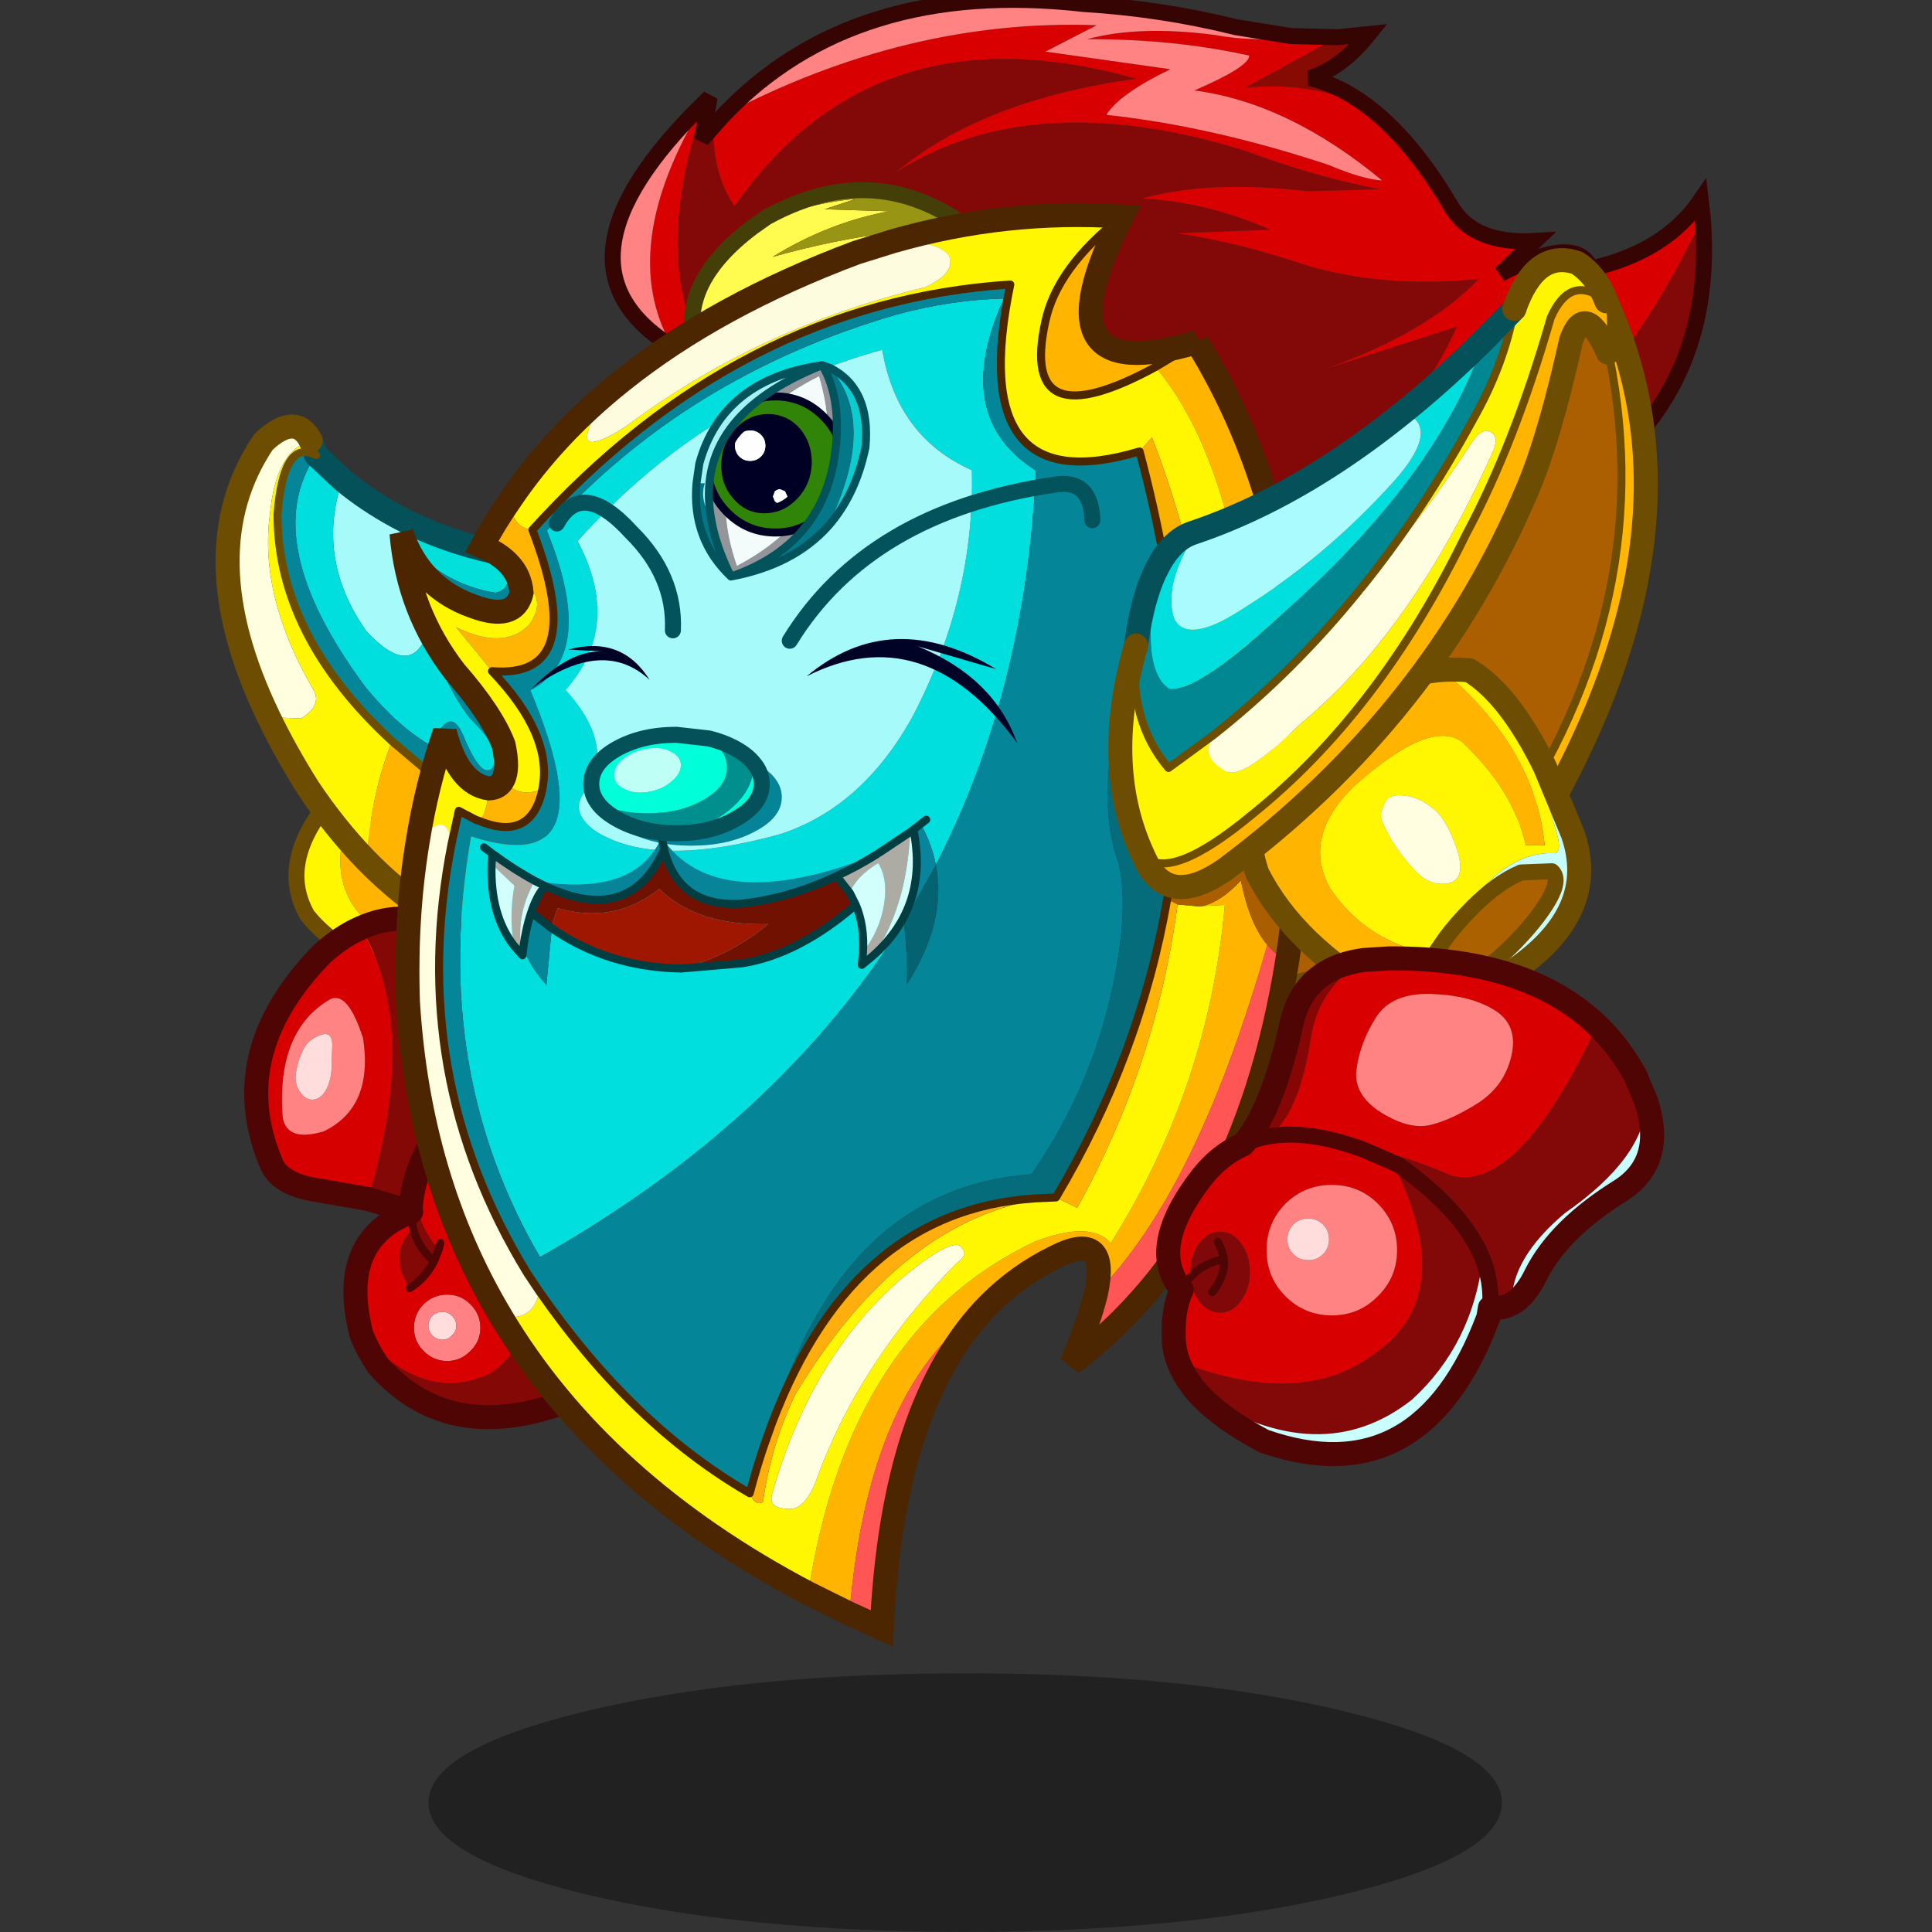 <svg xmlns:ffdec="https://www.free-decompiler.com/flash" xmlns:xlink="http://www.w3.org/1999/xlink" ffdec:objectType="frame" height="90" width="90" xmlns="http://www.w3.org/2000/svg"><rect width="100%" height="100%" fill="#333333" stroke="none"/><use ffdec:characterId="21" height="93.4" transform="translate(0 -.35)" width="90" xlink:href="#a"/><defs><g id="a" transform="translate(0 .35)"><use ffdec:characterId="3" height="90" width="90" xlink:href="#b"/><use ffdec:characterId="20" height="174.6" transform="matrix(.535 0 0 .535 5.33 -.375)" width="139.5" xlink:href="#c"/></g><g id="t" transform="translate(9.85 .7)"><use ffdec:characterId="4" height="32.3" transform="translate(17.5 145.7) scale(.697)" width="134.1" xlink:href="#d"/><use ffdec:characterId="5" height="91.25" transform="translate(32.853 -.697) scale(.697)" width="138.3" xlink:href="#e"/><use ffdec:characterId="6" height="26.3" transform="translate(5.303 68.153) scale(.697)" width="26.2" xlink:href="#f"/><use ffdec:characterId="7" height="89.25" transform="translate(89.554 25.204) scale(.697)" width="50.2" xlink:href="#g"/><use ffdec:characterId="8" height="66.2" transform="translate(-1.046 36.104) scale(.697)" width="48.75" xlink:href="#h"/><use ffdec:characterId="9" height="65.25" transform="translate(1.454 78.954) scale(.697)" width="51.15" xlink:href="#i"/><use ffdec:characterId="10" height="182.9" transform="translate(14.104 15.853) scale(.697)" width="115.6" xlink:href="#j"/><use ffdec:characterId="11" height="26.4" transform="translate(41.916 31.8) scale(.697)" width="16" xlink:href="#k"/><clipPath id="l" transform="translate(40.8 31.8) scale(.697)"><path d="M5.1 25.05Q20 17.2 15.35 1.4-.35 9.2 5.1 25.05m-3.25-6Q-.3 6.4 15.75 0q2.1 3.45 1.8 9.1-.8 13.05-13.2 17.3-1.95-3.9-2.5-7.35" fill="#94959a" fill-rule="evenodd"/><path d="M5.1 25.05Q-.35 9.2 15.35 1.4 20 17.2 5.1 25.05" fill="#f3fcfb" fill-rule="evenodd"/></clipPath><g clip-path="url(#l)"><use ffdec:characterId="12" height="18" transform="translate(41.428 34.171) scale(.697)" width="18" xlink:href="#m"/></g><use ffdec:characterId="13" height="27.4" transform="translate(40.451 31.451) scale(.697)" width="22.25" xlink:href="#n"/><use ffdec:characterId="14" height="44.55" transform="translate(87.954 57.254) scale(.697)" width="44.15" xlink:href="#o"/><use ffdec:characterId="15" height="64.95" transform="translate(80.854 82.404) scale(.697)" width="63.45" xlink:href="#p"/><use ffdec:characterId="16" height="81.3" transform="translate(76.704 21.604) scale(.697)" width="63.9" xlink:href="#q"/></g><g id="e"><path d="M136.15 27.15Q137.7 46 125.1 57.35L91.05 89 13.4 46.65q-9.5-11.65-2-33.8l.7-.7-1 5.3 1.45-1.65q-.05 6.05 2.65 9.95Q32.8.6 65.4 9.85q-19 2.55-29.95 11.6Q52.65 10.6 79.2 18.9q8.35 3.15 16.65 4.75l-9.05.25q-12.2-1.45-20.65.9 8 .4 16 3.9l-11.65.45q7.65 1.1 16.65 4.15 9.65 2.7 21.05 1.55-6.4 6.65-19.05 11.2l16.3-5.25Q100.5 51.85 92.2 56.7q24.95 10.25 43.95-29.55" fill="#830908" fill-rule="evenodd" transform="translate(1 1)"/><path d="M93.9 13q5.7 4.1 10.85 12.85 2.8 4.7 10.45 4.25l-4.3 4.1q9.5-5 11.3-.65 9.3-2.1 13.7-8.55l.25 2.15q-19 39.8-43.95 29.55 8.3-4.85 13.25-15.9l-16.3 5.25q12.65-4.55 19.05-11.2Q96.8 36 87.15 33.3q-9-3.05-16.65-4.15l11.65-.45q-8-3.5-16-3.9 8.45-2.35 20.65-.9l9.05-.25q-8.3-1.6-16.65-4.75-26.55-8.3-43.75 2.55Q46.4 12.4 65.4 9.85 32.8.6 15.2 25.75q-2.7-3.9-2.65-9.95l1.25-1.4Q36.75 2.3 60.45 3.15l-6.4 3.3 15.6 2.2q-6.4 3.1-8 5.7 13.1 1.4 27.75 6.25 4.25 1.8 6.7 1.95-11.7-9.7-23.45-11.25 6.85-2.95 6.85-4.35-9.45-2.1-20.25-2.05 6.4-1.75 15.8-.55 5.55 1 9.65.15l5.85.15-11.5 6.3q7.2-.8 14.85 2.05M13.4 46.65l-3.65-2-2.3-1.3Q.3 31 11.4 12.85q-7.5 22.15 2 33.8" fill="#d80001" fill-rule="evenodd" transform="translate(1 1)"/><path d="M7.45 43.35Q-9.25 33 11.4 12.85.3 31 7.45 43.35M13.8 14.4Q30.1-2.75 58.85.5q9.75.6 19 2.9l6.85 1.1q-4.1.85-9.65-.15-9.4-1.2-15.8.55 10.8-.05 20.25 2.05 0 1.4-6.85 4.35Q84.4 12.85 96.1 22.55q-2.45-.15-6.7-1.95-14.65-4.85-27.75-6.25 1.6-2.6 8-5.7l-15.6-2.2 6.4-3.3Q36.75 2.3 13.8 14.4" fill="#ff8383" fill-rule="evenodd" transform="translate(1 1)"/><path d="m90.55 4.65 3.9-.4q-3.4 4.25-7.35 5.5 3.5.85 6.8 3.25-7.65-2.85-14.85-2.05l11.5-6.3" fill="#870b03" fill-rule="evenodd" transform="translate(1 1)"/><path d="M94.9 14q5.7 4.1 10.85 12.85 2.8 4.7 10.45 4.25l-4.3 4.1q9.5-5 11.3-.65 9.3-2.1 13.7-8.55l.25 2.15Q138.7 47 126.1 58.35L92.05 90 14.4 47.65l-3.65-2-2.3-1.3Q-8.25 34 12.4 13.85l.7-.7-1 5.3 1.45-1.65 1.25-1.4Q31.1-1.75 59.85 1.5q9.75.6 19 2.9l6.85 1.1 5.85.15 3.9-.4q-3.4 4.25-7.35 5.5 3.5.85 6.8 3.25z" fill="none" stroke="#370404" stroke-linecap="round" stroke-linejoin="miter-clip" stroke-miterlimit="3" stroke-width="2"/></g><g id="f"><path d="m7.3 1.25 16.75 9.95q.9 11.75-4.4 13.1l-3.8-.75q-.45-3.2-4.65-5.45-8.95-5.35-3.9-16.85" fill="#ffb400" fill-rule="evenodd" transform="translate(1 1)"/><path d="M15.85 23.55q-10.1-2.45-14.5-8Q-2.65 8.5 5.2 0l2.1 1.25q-5.05 11.5 3.9 16.85 4.2 2.25 4.65 5.45" fill="#fff700" fill-rule="evenodd" transform="translate(1 1)"/><path d="M16.85 24.55q-10.1-2.45-14.5-8Q-1.65 9.5 6.2 1l2.1 1.25 16.75 9.95q.9 11.75-4.4 13.1l-3.8-.75z" fill="none" stroke="#6d4d01" stroke-linecap="round" stroke-linejoin="round" stroke-width="2"/></g><g id="g"><path d="M28.95 67.1Q16.7 83.9 0 86.25v-19.7q21.35-23.4 36.25-60.5 1.3-2.95 3-4.5L42.2 4.8q7.4 32.55-13.25 62.3" fill="#ab5f01" fill-rule="evenodd" transform="translate(1.5 1.5)"/><path d="M39.25 1.55q1.35-1.2 3-1.55 2.95 6.5 4.15 13.4.1 27.6-11.45 50.1l-.75 1.25-1.4 2.35h-3.85Q49.6 37.35 42.2 4.8l-2.95-3.25" fill="#ffb703" fill-rule="evenodd" transform="translate(1.5 1.5)"/><path d="M46.4 13.4q3.9 22.8-11.45 50.1Q46.5 41 46.4 13.4" fill="#c6fffb" fill-rule="evenodd" transform="translate(1.5 1.5)"/><path d="M28.95 67.1Q49.6 37.35 42.2 4.8l-2.95-3.25" fill="none" stroke="#6d4d01" stroke-linecap="round" stroke-linejoin="round" transform="translate(1.5 1.5)"/><path d="M30.45 68.6Q18.2 85.4 1.5 87.75v-19.7q21.35-23.4 36.25-60.5 1.3-2.95 3-4.5 1.35-1.2 3-1.55Q46.7 8 47.9 14.9 51.8 37.7 36.45 65l-.75 1.25-1.4 2.35h-3.85z" fill="none" stroke="#6d4d01" stroke-linecap="round" stroke-linejoin="round" stroke-width="3"/></g><g id="h"><path d="M21.2 11.25q5.7 3.05 12.75 4.55 2.35 4.4-.5 4.95-6.9-1.1-11.85-7.15l-.4-2.35" fill="#03e0db" fill-rule="evenodd" transform="translate(1.5 1.5)"/><path d="M14.35 6.65q3.15 2.6 6.85 4.6l.4 2.35q1.25 6.75 3.45 11.9-2 6.25-7.75 0-6.3-9-2.95-18.85" fill="#a6fafa" fill-rule="evenodd" transform="translate(1.5 1.5)"/><path d="m11.05 3.55 3.3 3.1Q11 16.5 17.3 25.5q5.75 6.25 7.75 0 2 6.8 5.25 10.95 4.15 4.05 2.9 6-1.3 1.9-3.6-3.5-1.8-4.65-4.1.95-4.15-2.35-8.3-7.4Q3.75 14.35 11.05 3.55" fill="#00dfde" fill-rule="evenodd" transform="translate(1.5 1.5)"/><path d="m33.95 15.8 9.45 1.25Q48.15 40 43.2 51.7q-9.4-1.95-17.7-8.25l-.4-.3-4.55-3.85Q6.2 26.05 6.25 10.9q.75-9.45 4.8-7.35-7.3 10.8 6.15 28.95 4.15 5.05 8.3 7.4 2.3-5.6 4.1-.95 2.3 5.4 3.6 3.5 1.25-1.95-2.9-6-3.25-4.15-5.25-10.95-2.2-5.15-3.45-11.9 4.95 6.05 11.85 7.15 2.85-.55.5-4.95" fill="#048598" fill-rule="evenodd" transform="translate(1.5 1.5)"/><path d="M5.15 36.3Q-4.8 15.7 4.5 1.9q4-3.75 5.9-.15Q6.05 3 5.3 10.9 3.9 21.2 10.8 33q.95 1.9-1.6 3.45l-4.05-.15" fill="#fffedf" fill-rule="evenodd" transform="translate(1.5 1.5)"/><path d="m5.15 36.3 4.05.15q2.55-1.55 1.6-3.45-6.9-11.8-5.5-22.1.75-7.9 5.1-9.15l.65 1.8Q7 1.45 6.25 10.9q-.05 15.15 14.3 28.4-2.6 6.5-3.2 14.9-3.9-4-7.3-9.1-2.85-4.55-4.9-8.8" fill="#fff701" fill-rule="evenodd" transform="translate(1.5 1.5)"/><path d="M43.2 51.7q-3.95 9.3-14 11.5-6.4-3.45-11.85-9 .6-8.4 3.2-14.9l4.55 3.85.4.3q8.3 6.3 17.7 8.25" fill="#ffb400" fill-rule="evenodd" transform="translate(1.5 1.5)"/><path d="m11.9 3.25.65 1.8 3.3 3.1q3.15 2.6 6.85 4.6 5.7 3.05 12.75 4.55l9.45 1.25q4.75 22.95-.2 34.65" fill="none" stroke="#045159" stroke-linecap="round" stroke-linejoin="round" stroke-width="3"/><path d="M11.9 3.25Q10-.35 6 3.4q-9.3 13.8.65 34.4 2.05 4.25 4.9 8.8 3.4 5.1 7.3 9.1 5.45 5.55 11.85 9 10.05-2.2 14-11.5" fill="none" stroke="#6d4d01" stroke-linecap="round" stroke-linejoin="round" stroke-width="3"/><path d="M11.05 3.55Q7 1.45 6.25 10.9q-.05 15.15 14.3 28.4l4.55 3.85.4.3q8.3 6.3 17.7 8.25" fill="none" stroke="#6d4d01" stroke-linecap="round" stroke-linejoin="round" transform="translate(1.5 1.5)"/></g><g id="i"><path d="M13.05 1.15q5.5-2.5 11.35.35 10.9 12 20.7 33.55 8 17.55-4.95 24.7Q24.4 66.3 15.2 55.8q-1.3-1.95-2.05-3.85 8 8.8 16.15 4.8 10.45-6.75-6.05-31.3-2.7 4.4-3.55 7.95-.4 1.7-.4 3.2 0-1.5.4-3.2.3 4.8 3.1 7.9l-.6 1.5q-2-1.75-2.6-4.1.6 2.35 2.6 4.1-1.1 2.15-3.05 3.35-2.75-4.4.45-7.45l-.3-2.05.05-.05h-.05L13.95 35q6.55-21.45-.9-33.85" fill="#840806" fill-rule="evenodd" transform="translate(1.5 1.5)"/><path d="M13.05 1.15q7.45 12.4.9 33.85L7.9 33.95q-4.65-.65-5.9-3.1Q-4.05 17 8.15 4.45q2.4-2.2 4.9-3.3m-3.8 8.9Q2.5 13.95 3.3 24.8q.55 3.15 5.15 1.75 6.2-3 4.9-11.6-1.9-5.95-4.1-4.9" fill="#d70000" fill-rule="evenodd" transform="translate(1.5 1.5)"/><path d="M7.95 14.55q-1.55.6-2.1 1.85-.6 1.25-.85 2.6-.3 1.35.35 2.45.7 1.15 1.65 1.15t1.65-1.1q.65-1.15.75-2.6l.1-3.2q-.05-1.75-1.55-1.15m1.3-4.5q2.2-1.05 4.1 4.9 1.3 8.6-4.9 11.6-4.6 1.4-5.15-1.75-.8-10.85 5.95-14.75" fill="#ff8383" fill-rule="evenodd" transform="translate(1.5 1.5)"/><path d="M7.95 14.55q1.5-.6 1.55 1.15l-.1 3.2q-.1 1.45-.75 2.6-.7 1.1-1.65 1.1t-1.65-1.15Q4.7 20.35 5 19q.25-1.35.85-2.6.55-1.25 2.1-1.85m15.3 34.55q.7 0 1.2.5.55.55.55 1.25t-.55 1.2q-.5.55-1.2.55T22 52.05q-.5-.5-.5-1.2t.5-1.25q.55-.5 1.25-.5" fill="#ffdddc" fill-rule="evenodd" transform="translate(1.5 1.5)"/><path d="M23.85 46.95q1.7 0 2.9 1.2Q28 49.4 28 51.1q0 1.7-1.25 2.9-1.2 1.25-2.9 1.25T20.9 54q-1.2-1.2-1.2-2.9t1.2-2.95q1.25-1.2 2.95-1.2m-.6 2.15q-.7 0-1.25.5-.5.55-.5 1.25t.5 1.2q.55.55 1.25.55t1.2-.55q.55-.5.55-1.2t-.55-1.25q-.5-.5-1.2-.5" fill="#ff8183" fill-rule="evenodd" transform="translate(1.5 1.5)"/><path d="M19.7 33.4q.85-3.55 3.55-7.95Q39.75 50 29.3 56.75q-8.15 4-16.15-4.8-3.05-11.85 6.15-15.3l.3 2.05q-3.2 3.05-.45 7.45 1.95-1.2 3.05-3.35l.6-1.5q-2.8-3.1-3.1-7.9m3.3 7.1-.2.8.2-.8m.85 6.45q-1.7 0-2.95 1.2-1.2 1.25-1.2 2.95 0 1.7 1.2 2.9 1.25 1.25 2.95 1.25 1.7 0 2.9-1.25Q28 52.8 28 51.1t-1.25-2.95q-1.2-1.2-2.9-1.2" fill="#d80001" fill-rule="evenodd" transform="translate(1.5 1.5)"/><path d="m19.3 36.65.3 2.05q.6 2.35 2.6 4.1l.6-1.5.2-.8m-.8 2.3q-1.1 2.15-3.05 3.35" fill="none" stroke="#500505" stroke-linecap="round" stroke-linejoin="round" transform="translate(1.5 1.5)"/><path d="M14.65 53.45q.75 1.9 2.05 3.85 9.2 10.5 24.95 3.95 12.95-7.15 4.95-24.7Q36.8 15 25.9 3 20.05.15 14.55 2.65q-2.5 1.1-4.9 3.3-12.2 12.55-6.15 26.4 1.25 2.45 5.9 3.1l6.05 1.05 5.35 1.6q0-1.5.4-3.2.85-3.55 3.55-7.95m-10.1 26.5Q11.6 41.6 20.8 38.15v-.05h.05l-.05.05" fill="none" stroke="#500505" stroke-linecap="round" stroke-linejoin="round" stroke-width="3"/></g><g id="j"><path d="M43.9 4.6q5.95-2.85 12.85-3.5l-3.9 1.3 8.05.25q-7.55 1.4-14.55 5.7Q54.2 6.15 61.3 5.3 46.8 9.2 41.45 18.85L37 20.3Q34.05 12 43.9 4.6" fill="#fffc4f" fill-rule="evenodd" transform="translate(1.5 1)"/><path d="M41.45 18.85Q46.8 9.2 61.3 5.3q-7.1.85-14.95 3.05 7-4.3 14.55-5.7l-8.05-.25 3.9-1.3q-6.9.65-12.85 3.5l1.7-1.2q15.5-8.55 28.85 4.45l-33 11" fill="#989514" fill-rule="evenodd" transform="translate(1.5 1)"/><path d="M45.4 5.6q-9.85 7.4-6.9 15.7l4.45-1.45 33-11Q62.6-4.15 47.1 4.4l-1.7 1.2z" fill="none" stroke="#443e09" stroke-linecap="round" stroke-linejoin="round" stroke-width="2"/><path d="M62.75 91.4q-15.55 25-45.45 41.9-13.7-23.45-8.6-52.55 17.4 5.65 7.4-18.25 8.4-4.45 2.05-19.95 17.25-19.3 43.7-27 6.85-1.85 13.4-2-6.7 14.7 4 21.5Q78 62.5 66.75 84.3q-.5-2.55-1.8-4.95L60.6 82.7q1.5 4.05 2.15 8.7m8.5-56.4q-9.35-4.15-11.2-15.05-22.1 6.1-38.05 23.9 5.6 10.55-1.5 18.6 5.95 6.55 2.95 12.1-2.95 2.85.8 5.55 7.4 4.7 23.1.35 10.2-3.35 16.45-14.6Q71.65 50.9 71.25 35M19 89.9l-4.5-4.5q-1.5 8.35 3.6 13.9l.9-9.4" fill="#00dfde" fill-rule="evenodd" transform="translate(1.5 1)"/><path d="M44.2 71.55q3.3 1.8 3.3 4.3t-3.3 4.25q-3.3 1.8-8 1.8t-8.05-1.8q-3.3-1.75-3.3-4.25t3.3-4.3q3.35-1.75 8.05-1.75 4.7 0 8 1.75" fill="#038497" fill-rule="evenodd" transform="translate(1.5 1)"/><path d="M71.25 35q.4 15.9-7.45 30.85-6.25 11.25-16.45 14.6-15.7 4.35-23.1-.35-3.75-2.7-.8-5.55 3-5.55-2.95-12.1 7.1-8.05 1.5-18.6 15.95-17.8 38.05-23.9Q61.9 30.85 71.25 35M44.2 71.55q-3.3-1.75-8-1.75t-8.05 1.75q-3.3 1.8-3.3 4.3t3.3 4.25q3.35 1.8 8.05 1.8 4.7 0 8-1.8 3.3-1.75 3.3-4.25t-3.3-4.3" fill="#a6fafa" fill-rule="evenodd" transform="translate(1.5 1)"/><path d="M17.6 74.8q1.35-6.7-6.3-14.7 12.2 1 5.05-17.65Q42.1 14 76.05 11.8q-5.7 27.4 16.15 20.85 1.95 7.3 3.2 14.4-10.35 25.05-5.8 37.1 1.45 6.4-1.3 17.7-2.8 11.25-9.6 21.1Q54.95 124.7 46.3 154l-1.05 2.95q-.95 2.8-1.75 5.85-14.65-8.45-26.3-25.25l-1.5-2.25Q.55 110.55 6.25 81.7l.9-4.15 2.2 1.15.2.05q6.3 2.65 7.9-3.25l.15-.7m49.15 9.5Q78 62.5 79.25 35.05q-10.7-6.8-4-21.5-6.55.15-13.4 2-26.45 7.7-43.7 27 6.35 15.5-2.05 19.95 10 23.9-7.4 18.25-5.1 29.1 8.6 52.55 29.9-16.9 45.45-41.9.45 3.7.4 7.8 5-7.85 3.6-14.9M19 89.9l-.9 9.4q-5.1-5.55-3.6-13.9l4.5 4.5" fill="#048598" fill-rule="evenodd" transform="translate(1.5 1)"/><path d="M66.75 84.3q1.4 7.05-3.6 14.9.05-4.1-.4-7.8l4-7.1" fill="#036371" fill-rule="evenodd" transform="translate(1.5 1)"/><path d="M62.75 91.4q-.65-4.65-2.15-8.7l4.35-3.35q1.3 2.4 1.8 4.95l-4 7.1" fill="#08849c" fill-rule="evenodd" transform="translate(1.5 1)"/><path d="M46.3 154q8.65-29.3 32.4-31.05 6.8-9.85 9.6-21.1 2.75-11.3 1.3-17.7-4.55-12.05 5.8-37.1 2.5 14.65 1.75 28.4-.35 6.7-1.5 13.15-3.4 19.6-13.9 37.25l-1.15.05q-23.9.7-34.3 28.1" fill="#056c7b" fill-rule="evenodd" transform="translate(1.5 1)"/><path d="m99.35 19-5.15 3.1 5.15-3.1q12.55 20.25 13.2 49.1l-5.5 2.65q-1.2-34.8-12.85-48.65-17 9.25-13.8-5.55Q81.8 9.7 90 3.3 78.9 25.15 99.35 19m-12.6 118.85q1.75-8.05-5.1-4.55-4.6 2.25-8.25 5.9-15 9.45-17.45 38.65l-5.15-2.55q5.05-32.95 28.35-43.95 6.95-2.65 9.45.2 12.25-19.5 14.25-42.25l-2.8.15q2.35-.55 4.8-3.2 1.1 5.45 3.3 8.05-8.8 30.9-21.4 43.55" fill="#ffb400" fill-rule="evenodd" transform="translate(1.5 1)"/><path d="M90 3.3q-8.2 6.4-9.6 13.25-3.2 14.8 13.8 5.55 11.65 13.85 12.85 48.65l-4.2 2q-2.2-24.25-9.1-41.85l-1.55 1.75Q70.35 39.2 76.05 11.8 42.1 14 16.35 42.45q-2.65-.25-2.75-3.75 5.55-8.2 13.9-14.85-3.1 3.35-4 5.7-.9 2.3.8 1.85 1.7-.45 4.1-2.15 16.5-12.2 37-17.1 4-1.85 2.95-4.05-1.7-1.85-7-1.7Q75.45 2.35 90 3.3M14.45 48.2q4.1 2.65 1.45 6.15-3.15 3.15-9.1.25l4.5 5.5q7.65 8 6.3 14.7-3 1.3-4.9-1.15.7-1.35.05-4.35-1.5-3.9-6.1-9.15Q.8 52.55 0 42.9q2.4 6.8 8.95 9.1 5.2 1.95 6.05-1.7-.1-1.15-.55-2.1m66.15 77.7 1.15-.05 2.65 1.3q9.9-17.9 12.55-37.9l2.8.25.3-.05 2.8-.15q-2 22.75-14.25 42.25-2.5-2.85-9.45-.2-23.3 11-28.35 43.95-25.85-13.6-38.35-34.55 4.1.6 4.75-3.2 11.65 16.8 26.3 25.25.65 1.65 1.65 1.1 1.05-7.25 4.05-13.45 13.25-22 31.4-24.55M6.25 81.7Q5.7 76.95 2 81.5q1.15-7.2 3.4-13.8 1.7 6.5 5.5 7.05-.2 3.4-1.35 4l-.2-.05-2.2-1.15-.9 4.15m63.7 50.45q-.75-1.55-6.8 3.25-11.9 9.9-16.85 27.5-.55 1.8 2 1.85 1.9.2 3.35-3.15 5.3-14.95 17.65-27.5 1.6-1.15.65-1.95" fill="#fff701" fill-rule="evenodd" transform="translate(1.5 1)"/><path d="M43.5 162.8q.8-3.05 1.75-5.85L46.3 154q10.4-27.4 34.3-28.1-18.15 2.55-31.4 24.55-3 6.2-4.05 13.45-1 .55-1.65-1.1" fill="#ffaf0d" fill-rule="evenodd" transform="translate(1.5 1)"/><path d="M86.75 137.85q12.6-12.65 21.4-43.55 1.1 1.35 2.5 1.95-5.45 34.05-26.95 50.35 2.25-5.4 3.05-8.75m-30.8 40q2.45-29.2 17.45-38.65-12.1 12.25-13.4 40.5l-4.05-1.85" fill="#f55" fill-rule="evenodd" transform="translate(1.5 1)"/><path d="m107.05 70.75 5.5-2.65q.25 12.1-1.55 25.75l-.35 2.4q-1.4-.6-2.5-1.95-2.2-2.6-3.3-8.05-2.45 2.65-4.8 3.2l-.3.05-2.8-.25-1.3-.65q1.15-6.45 1.5-13.15l5.7-2.7 4.2-2" fill="#aa5e00" fill-rule="evenodd" transform="translate(1.5 1)"/><path d="m92.2 32.65 1.55-1.75q6.9 17.6 9.1 41.85l-5.7 2.7q.75-13.75-1.75-28.4-1.25-7.1-3.2-14.4" fill="#f9b200" fill-rule="evenodd" transform="translate(1.5 1)"/><path d="M61.35 6.4q5.3-.15 7 1.7 1.05 2.2-2.95 4.05-20.5 4.9-37 17.1-2.4 1.7-4.1 2.15-1.7.45-.8-1.85.9-2.35 4-5.7 11.85-9.5 29.35-16.05l4.5-1.4" fill="#fdfcde" fill-rule="evenodd" transform="translate(1.5 1)"/><path d="M6.25 81.7q-5.7 28.85 9.45 53.6l1.5 2.25q-.65 3.8-4.75 3.2Q2.15 123.55.8 101.4.45 90.95 2 81.5q3.7-4.55 4.25.2m63.7 50.45q.95.8-.65 1.95-12.35 12.55-17.65 27.5-1.45 3.35-3.35 3.15-2.55-.05-2-1.85 4.95-17.6 16.85-27.5 6.05-4.8 6.8-3.25" fill="#fffee0" fill-rule="evenodd" transform="translate(1.5 1)"/><path d="m11.3 60.1-4.5-5.5q5.95 2.9 9.1-.25 2.65-3.5-1.45-6.15-1.15-2.35-4.4-3.7 1.6-3 3.55-5.8.1 3.5 2.75 3.75Q23.5 61.1 11.3 60.1m1.4 13.55q1.9 2.45 4.9 1.15l-.15.7q-1.6 5.9-7.9 3.25 1.15-.6 1.35-4 1.3-.05 1.8-1.1" fill="#ffb503" fill-rule="evenodd" transform="translate(1.5 1)"/><path d="M81.75 125.85q10.5-17.65 13.9-37.25l1.3.65q-2.65 20-12.55 37.9l-2.65-1.3" fill="#ffb302" fill-rule="evenodd" transform="translate(1.5 1)"/><path d="m94.2 22.1 5.15-3.1M90 3.3q-8.2 6.4-9.6 13.25-3.2 14.8 13.8 5.55M17.6 74.8q1.35-6.7-6.3-14.7 12.2 1 5.05-17.65Q42.1 14 76.05 11.8q-5.7 27.4 16.15 20.85 1.95 7.3 3.2 14.4 2.5 14.65 1.75 28.4-.35 6.7-1.5 13.15-3.4 19.6-13.9 37.25l-1.15.05q-23.9.7-34.3 28.1l-1.05 2.95q-.95 2.8-1.75 5.85-14.65-8.45-26.3-25.25l-1.5-2.25Q.55 110.55 6.25 81.7l.9-4.15 2.2 1.15.2.05q6.3 2.65 7.9-3.25l.15-.7" fill="none" stroke="#4b2601" stroke-linecap="round" stroke-linejoin="round" transform="translate(1.5 1)"/><path d="M100.85 20Q80.4 26.15 91.5 4.3q-14.55-.95-28.65 3.1l-4.5 1.4Q40.85 15.35 29 24.85 20.65 31.5 15.1 39.7q-1.95 2.8-3.55 5.8 3.25 1.35 4.4 3.7.45.95.55 2.1-.85 3.65-6.05 1.7-6.55-2.3-8.95-9.1.8 9.65 6.65 17.25 4.6 5.25 6.1 9.15.65 3-.05 4.35-.5 1.05-1.8 1.1-3.8-.55-5.5-7.05-2.25 6.6-3.4 13.8-1.55 9.45-1.2 19.9 1.35 22.15 11.65 39.35 12.5 20.95 38.35 34.55l5.15 2.55 4.05 1.85q1.3-28.25 13.4-40.5 3.65-3.65 8.25-5.9 6.85-3.5 5.1 4.55-.8 3.35-3.05 8.75 21.5-16.3 26.95-50.35l.35-2.4q1.8-13.65 1.55-25.75-.65-28.85-13.2-49.1z" fill="none" stroke="#4b2601" stroke-linecap="round" stroke-linejoin="miter-clip" stroke-miterlimit="3" stroke-width="3"/><path d="M54.35 85.7q2.5-1.15 5-2.7l.3-.2 3.9-2.6q-.5 9.65-4.65 15.45l-1.4 1.15.15-1.6q2.05-2.65 2.6-5.85.55-3.25-.7-5.25-2.7 1.6-3.55 3.7l-1.65-2.1m-40.3 8.7q-.65-3.65.05-7.5l-2.85-2.7.1-1.3q2.8 2.05 5.3 3.4-2.55 4.45-1.55 9.3l-1.05-1.2" fill="#acaca4" fill-rule="evenodd" transform="translate(1.5 1)"/><path d="M56 87.8q.85-2.1 3.55-3.7 1.25 2 .7 5.25-.55 3.2-2.6 5.85.2-3.3-.9-5.9L56 87.8m2.9 7.85q4.15-5.8 4.65-15.45l.4-.3q1.95 9.55-5.05 15.75M16.65 86.3l1.3.65q-1.05 1.15-1.75 3.3-.75 2.15-1.1 5.35-1-4.85 1.55-9.3m-5.4-2.1 2.85 2.7q-.7 3.85-.05 7.5-3-3.85-2.8-10.2" fill="#d2fffc" fill-rule="evenodd" transform="translate(1.5 1)"/><path d="M54.35 85.7 56 87.8l.75 1.5q-7.2 6.2-14.2 7.3l-7.6.65Q41 95.7 45.8 91.7q-8.8.25-13.6-4.4-5.65 4.45-12.7 2.4l-.85 2.45-2.45-1.9q.7-2.15 1.75-3.3 10.6 5 14.85-4.6 1.8 7.25 9.55 6.8 5.95-.6 12-3.45" fill="#711101" fill-rule="evenodd" transform="translate(1.5 1)"/><path d="m18.65 92.15.85-2.45q7.05 2.05 12.7-2.4 4.8 4.65 13.6 4.4-4.8 4-10.85 5.55-9.2-.15-16.3-5.1" fill="#9f1701" fill-rule="evenodd" transform="translate(1.5 1)"/><path d="M59.35 83q-2.5 1.55-5 2.7-6.05 2.85-12 3.45-7.75.45-9.55-6.8l-.3-1.5.3 1.5q-4.25 9.6-14.85 4.6l-1.3-.65q12.55 2.1 15.85-5.45Q39.2 90.9 59.35 83" fill="#078498" fill-rule="evenodd" transform="translate(1.5 1)"/><path d="M59.35 83q-2.5 1.55-5 2.7L56 87.8l.75 1.5q1.1 2.6.9 5.9l-.15 1.6 1.4-1.15q7-6.2 5.05-15.75l-.4.3-3.9 2.6M32.5 80.85l.3 1.5q1.8 7.25 9.55 6.8 5.95-.6 12-3.45m11.2-7.05-1.6 1.25m-31.7-1.85q.05 1.5.25 2.8M16.65 86.3l1.3.65q10.6 5 14.85-4.6m2.15 14.9 7.6-.65q7-1.1 14.2-7.3m-42.7 5.1 1.05 1.2q.35-3.2 1.1-5.35.7-2.15 1.75-3.3m-1.3-.65q-2.5-1.35-5.3-3.4l-.1 1.3q-.2 6.35 2.8 10.2m4.6-2.25-2.45-1.9m18.75 7q-9.2-.15-16.3-5.1m-7.3-9.25-1.05-.8" fill="none" stroke="#023d42" stroke-linecap="round" stroke-linejoin="round" transform="translate(1.5 1)"/><path d="m25.3 57.65-4.45-.25Q27.5 55.6 31 61.2q-5.8-5.4-14.7 1.05 4.8-4.9 9-4.6m49 2.2L64.5 57q9.45 3.85 12.4 12.05-11.65-15.75-26.3-8.3 10.6-8.85 23.7-.9" fill="#000326" fill-rule="evenodd" transform="translate(1.5 1)"/><path d="M20.9 42.65q3.1-5.7 9.3 1.1Q35.7 49.2 35.4 56m52.4-13.75q-.15-5.2-4.7-4.45Q59.9 41.2 50 57.3" fill="none" stroke="#02535b" stroke-linecap="round" stroke-linejoin="round" stroke-width="2"/><path d="M24.5 76.55q2.65 1.3 6.25 1.3 4.1 0 7-1.7 2.9-1.65 2.9-4 0-2.1-2.3-3.65 1.9.45 3.5 1.35 1.4.8 2.15 1.75.1 5.45-8.25 8.7l-1.4.05q-4.4 0-7.55-1.85-1.55-.9-2.3-1.95" fill="#008f8d" fill-rule="evenodd" transform="translate(1.5 1)"/><path d="M38.35 68.5q2.3 1.55 2.3 3.65 0 2.35-2.9 4-2.9 1.7-7 1.7-3.6 0-6.25-1.3-.8-1.1-.8-2.35 0-2.55 3.1-4.35 3.15-1.8 7.55-1.8l4 .45m-2.6 11.8q8.35-3.25 8.25-8.7 1 1.15 1 2.6 0 2.5-3.15 4.3-2.6 1.55-6.1 1.8m-.85-8.45q0-1.1-1.25-1.7-1.2-.6-2.9-.35-1.75.25-2.95 1.2-1.25 1-1.25 2.1t1.25 1.7q1.2.65 2.95.4 1.7-.25 2.9-1.25 1.25-1 1.25-2.1" fill="#00fed9" fill-rule="evenodd" transform="translate(1.5 1)"/><path d="M34.9 71.85q0 1.1-1.25 2.1-1.2 1-2.9 1.25-1.75.25-2.95-.4-1.25-.6-1.25-1.7T27.8 71q1.2-.95 2.95-1.2 1.7-.25 2.9.35 1.25.6 1.25 1.7" fill="#befff6" fill-rule="evenodd" transform="translate(1.5 1)"/><path d="M26 77.55q.75 1.05 2.3 1.95 3.15 1.85 7.55 1.85l1.4-.05q3.5-.25 6.1-1.8 3.15-1.8 3.15-4.3 0-1.45-1-2.6-.75-.95-2.15-1.75-1.6-.9-3.5-1.35l-4-.45q-4.4 0-7.55 1.8-3.1 1.8-3.1 4.35 0 1.25.8 2.35z" fill="none" stroke="#045159" stroke-linecap="round" stroke-linejoin="round" stroke-width="2"/></g><g id="k" fill-rule="evenodd"><path d="M5.1 25.05Q20 17.2 15.35 1.4-.35 9.2 5.1 25.05m-3.25-6Q-.3 6.4 15.75 0q2.1 3.45 1.8 9.1-.8 13.05-13.2 17.3-1.95-3.9-2.5-7.35" fill="#94959a" transform="translate(-1.6)"/><path d="M5.1 25.05Q-.35 9.2 15.35 1.4 20 17.2 5.1 25.05" fill="#f3fcfb" transform="translate(-1.6)"/></g><g id="m"><path d="M3.9 6.4q2.5-2.5 6-2.5t6 2.5q2.5 2.5 2.5 6t-2.5 6q-2.5 2.5-6 2.5t-6-2.5q-2.5-2.5-2.5-6t2.5-6m5.1.2q-2.15 0-3.7 1.65-1.6 1.7-1.65 4.05-.1 2.35 1.35 4Q6.4 18 8.55 18t3.75-1.7q1.55-1.65 1.65-4Q14 9.95 12.6 8.25 11.15 6.6 9 6.6" fill="#308408" fill-rule="evenodd" transform="translate(-.9 -3.4)"/><path d="M9 6.6q2.15 0 3.6 1.65 1.4 1.7 1.35 4.05-.1 2.35-1.65 4Q10.7 18 8.55 18T5 16.3q-1.45-1.65-1.35-4Q3.7 9.95 5.3 8.25 6.85 6.6 9 6.6m2.4 9.8-.3-.65-.6-.25q-.35 0-.65.25l-.25.65.25.6q.3.3.65.3l.6-.3.3-.6m-2.75-6.35q0-.8-.55-1.35t-1.35-.55q-.8 0-1.35.55t-.55 1.35q0 .8.55 1.35t1.35.55q.8 0 1.35-.55t.55-1.35" fill="#000024" fill-rule="evenodd" transform="translate(-.9 -3.4)"/><path d="M8.65 10.05q0 .8-.55 1.35t-1.35.55q-.8 0-1.35-.55t-.55-1.35q0-.8.55-1.35t1.35-.55q.8 0 1.35.55t.55 1.35m2.75 6.35-.3.6-.6.3q-.35 0-.65-.3l-.25-.6.25-.65q.3-.25.65-.25l.6.25.3.65" fill="#fefefe" fill-rule="evenodd" transform="translate(-.9 -3.4)"/><path d="M3.9 6.4q2.5-2.5 6-2.5t6 2.5q2.5 2.5 2.5 6t-2.5 6q-2.5 2.5-6 2.5t-6-2.5q-2.5-2.5-2.5-6t2.5-6m5.1.2q2.15 0 3.6 1.65 1.4 1.7 1.35 4.05-.1 2.35-1.65 4Q10.7 18 8.55 18T5 16.3q-1.45-1.65-1.35-4Q3.7 9.95 5.3 8.25 6.85 6.6 9 6.6z" fill="none" stroke="#000024" stroke-linecap="round" stroke-linejoin="round" transform="translate(-.9 -3.4)"/></g><g id="n"><path d="M.05 14.75.4 12.3Q3.3 1.75 15.75 0-.3 6.4 1.85 19.05q-1.45-2.4-.75-4.3H.05" fill="#a3f2f6" fill-rule="evenodd" transform="translate(.5 .5)"/><path d="M.05 14.75H1.1q-.7 1.9.75 4.3.55 3.45 2.5 7.35-4.9-4.65-4.3-11.65" fill="#007687" fill-rule="evenodd" transform="translate(.5 .5)"/><path d="M16.75.35q5.1 2.6 4.4 9.95-1.25 5.95-4.65 9.8 6.3-12.95.25-19.75" fill="#0acdcf" fill-rule="evenodd" transform="translate(.5 .5)"/><path d="M4.35 26.4q12.4-4.25 13.2-17.3.3-5.65-1.8-9.1l1 .35q6.05 6.8-.25 19.75-4.35 4.85-12.15 6.3" fill="#037889" fill-rule="evenodd" transform="translate(.5 .5)"/><path d="M1.85 19.05Q-.3 6.4 15.75 0 3.3 1.75.4 12.3l-.35 2.45q-.6 7 4.3 11.65 12.4-4.25 13.2-17.3.3-5.65-1.8-9.1l1 .35q5.1 2.6 4.4 9.95-1.25 5.95-4.65 9.8-4.35 4.85-12.15 6.3-1.95-3.9-2.5-7.35z" fill="none" stroke="#02535b" stroke-linecap="round" stroke-linejoin="round" transform="translate(.5 .5)"/></g><g id="o"><path d="M24.05.05q1.7-.1 3.4.05 5 3 9.45 12.1.05 3.75 1.2 7.35 1.05 3.15.05 3.4-7.15-.45-13.8 10.8l-1.2 1.75q-1.65 2.75-.6 3.8l.6.35q-.25 1.05 1.7 1.4l-4.25.5q-2.65-2.5-1.25-6.9-5.8-2.15-9.25-7.25-3.6-6.3 2.75-12.65 9.65-8.7 13.7-5.7 6.4 6.05 7.95 12.9h2.35Q35.7 9.8 24.05.05M25.9 22.5q-1.25-3.75-2.95-5.1-1.7-1.45-3.6-1.65-1.9-.25-2.4.8-.55 1-.55 1.65-.05.6 1 2.5 1 1.9 3.05 4.2 2 2.25 4.35 1.8 2.3-.5 1.1-4.2" fill="#fff701" fill-rule="evenodd" transform="translate(1.5 1.5)"/><path d="m20.6 41.55-3.5-.5Q5.55 34.55.95 25.45q-2-6.05.15-9.9Q12.4.9 24.05.05q11.65 9.75 12.8 21.9H34.5q-1.55-6.85-7.95-12.9-4.05-3-13.7 5.7Q6.5 21.1 10.1 27.4q3.45 5.1 9.25 7.25-1.4 4.4 1.25 6.9" fill="#ffb400" fill-rule="evenodd" transform="translate(1.5 1.5)"/><path d="M25.9 22.5q1.2 3.7-1.1 4.2-2.35.45-4.35-1.8-2.05-2.3-3.05-4.2-1.05-1.9-1-2.5 0-.65.55-1.65.5-1.05 2.4-.8 1.9.2 3.6 1.65 1.7 1.35 2.95 5.1" fill="#fffee0" fill-rule="evenodd" transform="translate(1.5 1.5)"/><path d="m36.9 12.2 3.45 8.3q3.45 9.85-7.65 17.3-4.2 2.35-7.85 3.25-1.95-.35-1.7-1.4 1.15.3 3.45-.7 3.05-1.35 6.1-4.4 3.1-3.1 4.65-5.75 1.5-2.6.4-3.6l-3.85.15q-2.95 1.25-6.05 4.35-2.1 2.1-3.5 4.05Q31 22.5 38.15 22.95q1-.25-.05-3.4-1.15-3.6-1.2-7.35" fill="#c6fdfa" fill-rule="evenodd" transform="translate(1.5 1.5)"/><path d="M24.35 33.75q1.4-1.95 3.5-4.05 3.1-3.1 6.05-4.35l3.85-.15q1.1 1-.4 3.6-1.55 2.65-4.65 5.75-3.05 3.05-6.1 4.4-2.3 1-3.45.7l-.6-.35q-1.05-1.05.6-3.8l1.2-1.75" fill="#ab6100" fill-rule="evenodd" transform="translate(1.5 1.5)"/><path d="M25.85 35.25q1.4-1.95 3.5-4.05 3.1-3.1 6.05-4.35l3.85-.15q1.1 1-.4 3.6-1.55 2.65-4.65 5.75-3.05 3.05-6.1 4.4-2.3 1-3.45.7l-.6-.35q-1.05-1.05.6-3.8l1.2-1.75" fill="none" stroke="#6d4d01" stroke-linecap="round" stroke-linejoin="round" stroke-width="2"/><path d="M25.55 1.55q1.7-.1 3.4.05 5 3 9.45 12.1l3.45 8.3q3.45 9.85-7.65 17.3-4.2 2.35-7.85 3.25l-4.25.5-3.5-.5q-11.55-6.5-16.15-15.6-2-6.05.15-9.9Q13.9 2.4 25.55 1.55z" fill="none" stroke="#6d4d01" stroke-linecap="round" stroke-linejoin="round" stroke-width="3"/></g><g id="p"><path d="M53.6 8.35q2.85 2.75 4.8 6.35l1.35 3.25Q59.5 24.9 49.6 31.8q-6.75 5.65-6.7 11.35-1.25.65-2.7.5.3-3.05-.9-6.1Q38 48.2 30.5 55.1q-11.45 9.05-26.75-.75l-.05-.05q-1.7-1.95-2.45-4 15.6 6.15 24.85-1.15 10.25-7.4 1.9-23.7l-3.6-1.55q4 .2 11.05 3.25 8.35 2.1 18.15-18.8m-14.3 29.2q-2.35-5.9-10.45-11.7l-.85-.4.85.4q8.1 5.8 10.45 11.7" fill="#830908" fill-rule="evenodd" transform="translate(1.5 1.5)"/><path d="M1.25 50.3Q.7 48.8.7 47.2q-.1-3.55 1-5.8-4.35-5.2 2.5-14.05 2.2-2.8 5.15-4.1 1.45-.7 3.15-1 3.9-2.65 5.4-12.8L18 9q1.05-5.35 6.45-8.8L27.6 0q17.15-.1 26 8.35-9.8 20.9-18.15 18.8Q28.4 24.1 24.4 23.9l3.6 1.55q8.35 16.3-1.9 23.7-9.25 7.3-24.85 1.15M42.9 12.1q.85-3.8-2.15-5.65-3-1.85-7.9-2-4.95-.15-6.9 2.95-1.95 3.1-2.4 6.35-.5 3.25 3.05 5.5 3.55 2.2 6.2 1.55 2.65-.65 5.95-2.75 3.3-2.15 4.15-5.95M26.2 30.65q-2.35-2.35-5.75-2.35t-5.8 2.35q-2.35 2.4-2.35 5.8t2.35 5.75q2.4 2.4 5.8 2.4t5.75-2.4q2.4-2.35 2.4-5.75t-2.4-5.8m-23.35 9.1q.1 1.75 1 3 1.1 1.5 2.65 1.5 1.55 0 2.6-1.5 1.1-1.45 1.1-3.55 0-2.1-1.1-3.6-1.05-1.45-2.6-1.45T3.85 35.6Q2.8 37.1 2.8 39.2l.05.55q-.7.7-1.15 1.65.45-.95 1.15-1.65m9.65-17.5q5.05-.9 11.9 1.65-6.85-2.55-11.9-1.65" fill="#d80001" fill-rule="evenodd" transform="translate(1.5 1.5)"/><path d="M42.9 12.1q-.85 3.8-4.15 5.95-3.3 2.1-5.95 2.75-2.65.65-6.2-1.55-3.55-2.25-3.05-5.5.45-3.25 2.4-6.35 1.95-3.1 6.9-2.95 4.9.15 7.9 2t2.15 5.65M19.35 33.25q-.75-.75-1.85-.75t-1.85.75q-.75.75-.75 1.85t.75 1.85q.75.75 1.85.75t1.85-.75q.75-.75.75-1.85t-.75-1.85m6.85-2.6q2.4 2.4 2.4 5.8t-2.4 5.75q-2.35 2.4-5.75 2.4t-5.8-2.4q-2.35-2.35-2.35-5.75t2.35-5.8q2.4-2.35 5.8-2.35t5.75 2.35" fill="#ff8383" fill-rule="evenodd" transform="translate(1.5 1.5)"/><path d="M19.35 33.25q.75.75.75 1.85t-.75 1.85q-.75.75-1.85.75t-1.85-.75q-.75-.75-.75-1.85t.75-1.85q.75-.75 1.85-.75t1.85.75" fill="#ffdddc" fill-rule="evenodd" transform="translate(1.5 1.5)"/><path d="M5.5 41.7q1.65-2 1.45-4.15-.15-1.05-.75-2.15.6 1.1.75 2.15.2 2.15-1.45 4.15m-2.65-1.95-.05-.55q0-2.1 1.05-3.6 1.1-1.45 2.65-1.45 1.55 0 2.6 1.45 1.1 1.5 1.1 3.6t-1.1 3.55q-1.05 1.5-2.6 1.5t-2.65-1.5q-.9-1.25-1-3 1.5-1.65 4.1-2.2-2.6.55-4.1 2.2" fill="#800809" fill-rule="evenodd" transform="translate(1.5 1.5)"/><path d="M59.75 17.95Q62.1 25.3 56.7 28.9q-7.85 4.85-10.75 10.6-1.3 2.7-3.05 3.65-.05-5.7 6.7-11.35 9.9-6.9 10.15-13.85M40.2 43.65l-.2 1.2Q31.65 67.2 11.95 60.3q-5.4-2.85-8.2-5.95 15.3 9.8 26.75.75 7.5-6.9 8.8-17.55 1.2 3.05.9 6.1" fill="#c9ffff" fill-rule="evenodd" transform="translate(1.5 1.5)"/><path d="M9.35 23.25Q12.9 19.2 15.3 8.7q1.35-7.45 9.15-8.5Q19.05 3.65 18 9l-.1.45q-1.5 10.15-5.4 12.8-1.7.3-3.15 1" fill="#860605" fill-rule="evenodd" transform="translate(1.5 1.5)"/><path d="m25.9 25.4 3.6 1.55.85.4q8.1 5.8 10.45 11.7 1.2 3.05.9 6.1M14 23.75q-1.7.3-3.15 1m15.05.65q-6.85-2.55-11.9-1.65" fill="none" stroke="#500505" stroke-linecap="round" stroke-linejoin="round" stroke-width="2"/><path d="M6.2 35.4q.6 1.1.75 2.15.2 2.15-1.45 4.15m-2.65-1.95q-.7.7-1.15 1.65m5.25-3.85q-2.6.55-4.1 2.2" fill="none" stroke="#500505" stroke-linecap="round" stroke-linejoin="round" transform="translate(1.5 1.5)"/><path d="M55.1 9.85q2.85 2.75 4.8 6.35l1.35 3.25Q63.6 26.8 58.2 30.4 50.35 35.25 47.45 41q-1.3 2.7-3.05 3.65-1.25.65-2.7.5l-.2 1.2Q33.15 68.7 13.45 61.8q-5.4-2.85-8.2-5.95m-.05-.05q-1.7-1.95-2.45-4-.55-1.5-.55-3.1-.1-3.55 1-5.8-4.35-5.2 2.5-14.05 2.2-2.8 5.15-4.1Q14.4 20.7 16.8 10.2q1.35-7.45 9.15-8.5l3.15-.2q17.15-.1 26 8.35" fill="none" stroke="#500505" stroke-linecap="round" stroke-linejoin="round" stroke-width="3"/></g><g id="q"><path d="M30.05 41q7.7-9.5 14-21.1 3.85-6.75 5.15-13.8 2.65-7.55 7.85-5.75 2.45 1.6 3.65 4.8-4.45-3.6-6.95 2.05-4.55 15.85-10.6 27.1-10.8 22.2-26.7 34.95-10.3 8.55-13.6 5.15-5.25-11.3-.9-26.25Q.9 57.45 6 63.45l5.6-4.1q-1.65 2.7 1.3 4.35 1.95 1.7 9.45-5.65Q36.5 46.4 46.6 23.75q.7-1.8-.4-2.3-1.1-.5-2.25 1.25-6.6 10.1-13.9 18.3" fill="#fef600" fill-rule="evenodd" transform="translate(1.5 1.5)"/><path d="M2.85 74.4q3.3 3.4 13.6-5.15 15.9-12.75 26.7-34.95 6.05-11.25 10.6-27.1 2.5-5.65 6.95-2.05l.2 6.4Q58.05 5.1 56.3 10q-2.65 11.95-5.35 18.4Q39 56.8 13.1 76.1q-6.75 4.7-9.7-.55l-.55-1.15" fill="#ffb400" fill-rule="evenodd" transform="translate(1.5 1.5)"/><path d="m29.8 41.3.25-.3q7.3-8.2 13.9-18.3 1.15-1.75 2.25-1.25t.4 2.3Q36.5 46.4 22.35 58.05q-7.5 7.35-9.45 5.65-2.95-1.65-1.3-4.35 9.9-7.8 18.2-18.05" fill="#fffee0" fill-rule="evenodd" transform="translate(1.5 1.5)"/><path d="m30.05 41-.25.3q-8.3 10.25-18.2 18.05L6 63.45q-5.1-6-4.05-15.3l.25-1.75q.85-5.1 2.5-8.15-2.4 12.85 1.4 15.3 3.25.5 13.1-8.45Q39.6 27.4 45.45 9.95L49.2 6.1q-1.3 7.05-5.15 13.8-6.3 11.6-14 21.1" fill="#018792" fill-rule="evenodd" transform="translate(1.5 1.5)"/><path d="M45.45 9.95Q39.6 27.4 19.2 45.1q-9.85 8.95-13.1 8.45-3.8-2.45-1.4-15.3Q6.4 35 8.95 34.1q18.15-6.05 36.5-24.15m-11.3 17.7q5.55-6.25 1.95-8.3-8.7 9-25.85 15.6-1.6.4-2.05 1.25-2.7 5.3-1.45 8.7 1.75 3 8.25-1.2 10.45-6.4 19.15-16.05" fill="#00dfde" fill-rule="evenodd" transform="translate(1.5 1.5)"/><path d="M34.15 27.65Q25.45 37.3 15 43.7q-6.5 4.2-8.25 1.2-1.25-3.4 1.45-8.7.45-.85 2.05-1.25 17.15-6.6 25.85-15.6 3.6 2.05-1.95 8.3" fill="#aafbfe" fill-rule="evenodd" transform="translate(1.5 1.5)"/><path d="M30.05 41q7.7-9.5 14-21.1 3.85-6.75 5.15-13.8M1.95 48.15Q.9 57.45 6 63.45l5.6-4.1q9.9-7.8 18.2-18.05M60.7 5.15q-4.45-3.6-6.95 2.05-4.55 15.85-10.6 27.1-10.8 22.2-26.7 34.95-10.3 8.55-13.6 5.15" fill="none" stroke="#6d4d01" stroke-linecap="round" stroke-linejoin="round" transform="translate(1.5 1.5)"/><path d="m50.7 7.6-3.75 3.85Q28.6 29.55 10.45 35.6q-2.55.9-4.25 4.15-1.65 3.05-2.5 8.15l-.25 1.75" fill="none" stroke="#045159" stroke-linecap="round" stroke-linejoin="round" stroke-width="3"/><path d="m4.35 75.9.55 1.15q2.95 5.25 9.7.55 25.9-19.3 37.85-47.7 2.7-6.45 5.35-18.4 1.75-4.9 4.6 1.55m-.2-6.4q-1.2-3.2-3.65-4.8-5.2-1.8-7.85 5.75M4.35 75.9q-5.25-11.3-.9-26.25" fill="none" stroke="#6d4d01" stroke-linecap="round" stroke-linejoin="round" stroke-width="3"/></g><use ffdec:characterId="2" height="153" transform="scale(.672 .588)" width="134" xlink:href="#r" id="b"/><use ffdec:characterId="1" height="153" width="134" xlink:href="#s" id="r"/><use ffdec:characterId="19" height="174.6" width="139.5" xlink:href="#t" id="c"/><path d="M134 0v153H0V0h134" fill="#872801" fill-opacity="0" fill-rule="evenodd" id="s"/><path d="M19.6 4.75Q39.25 0 67.05 0q27.8 0 47.35 4.75 19.7 4.75 19.7 11.4 0 6.7-19.7 11.45-19.55 4.7-47.35 4.7T19.6 27.6Q0 22.85 0 16.15 0 9.5 19.6 4.75" fill-opacity=".349" fill-rule="evenodd" id="d"/></defs></svg>